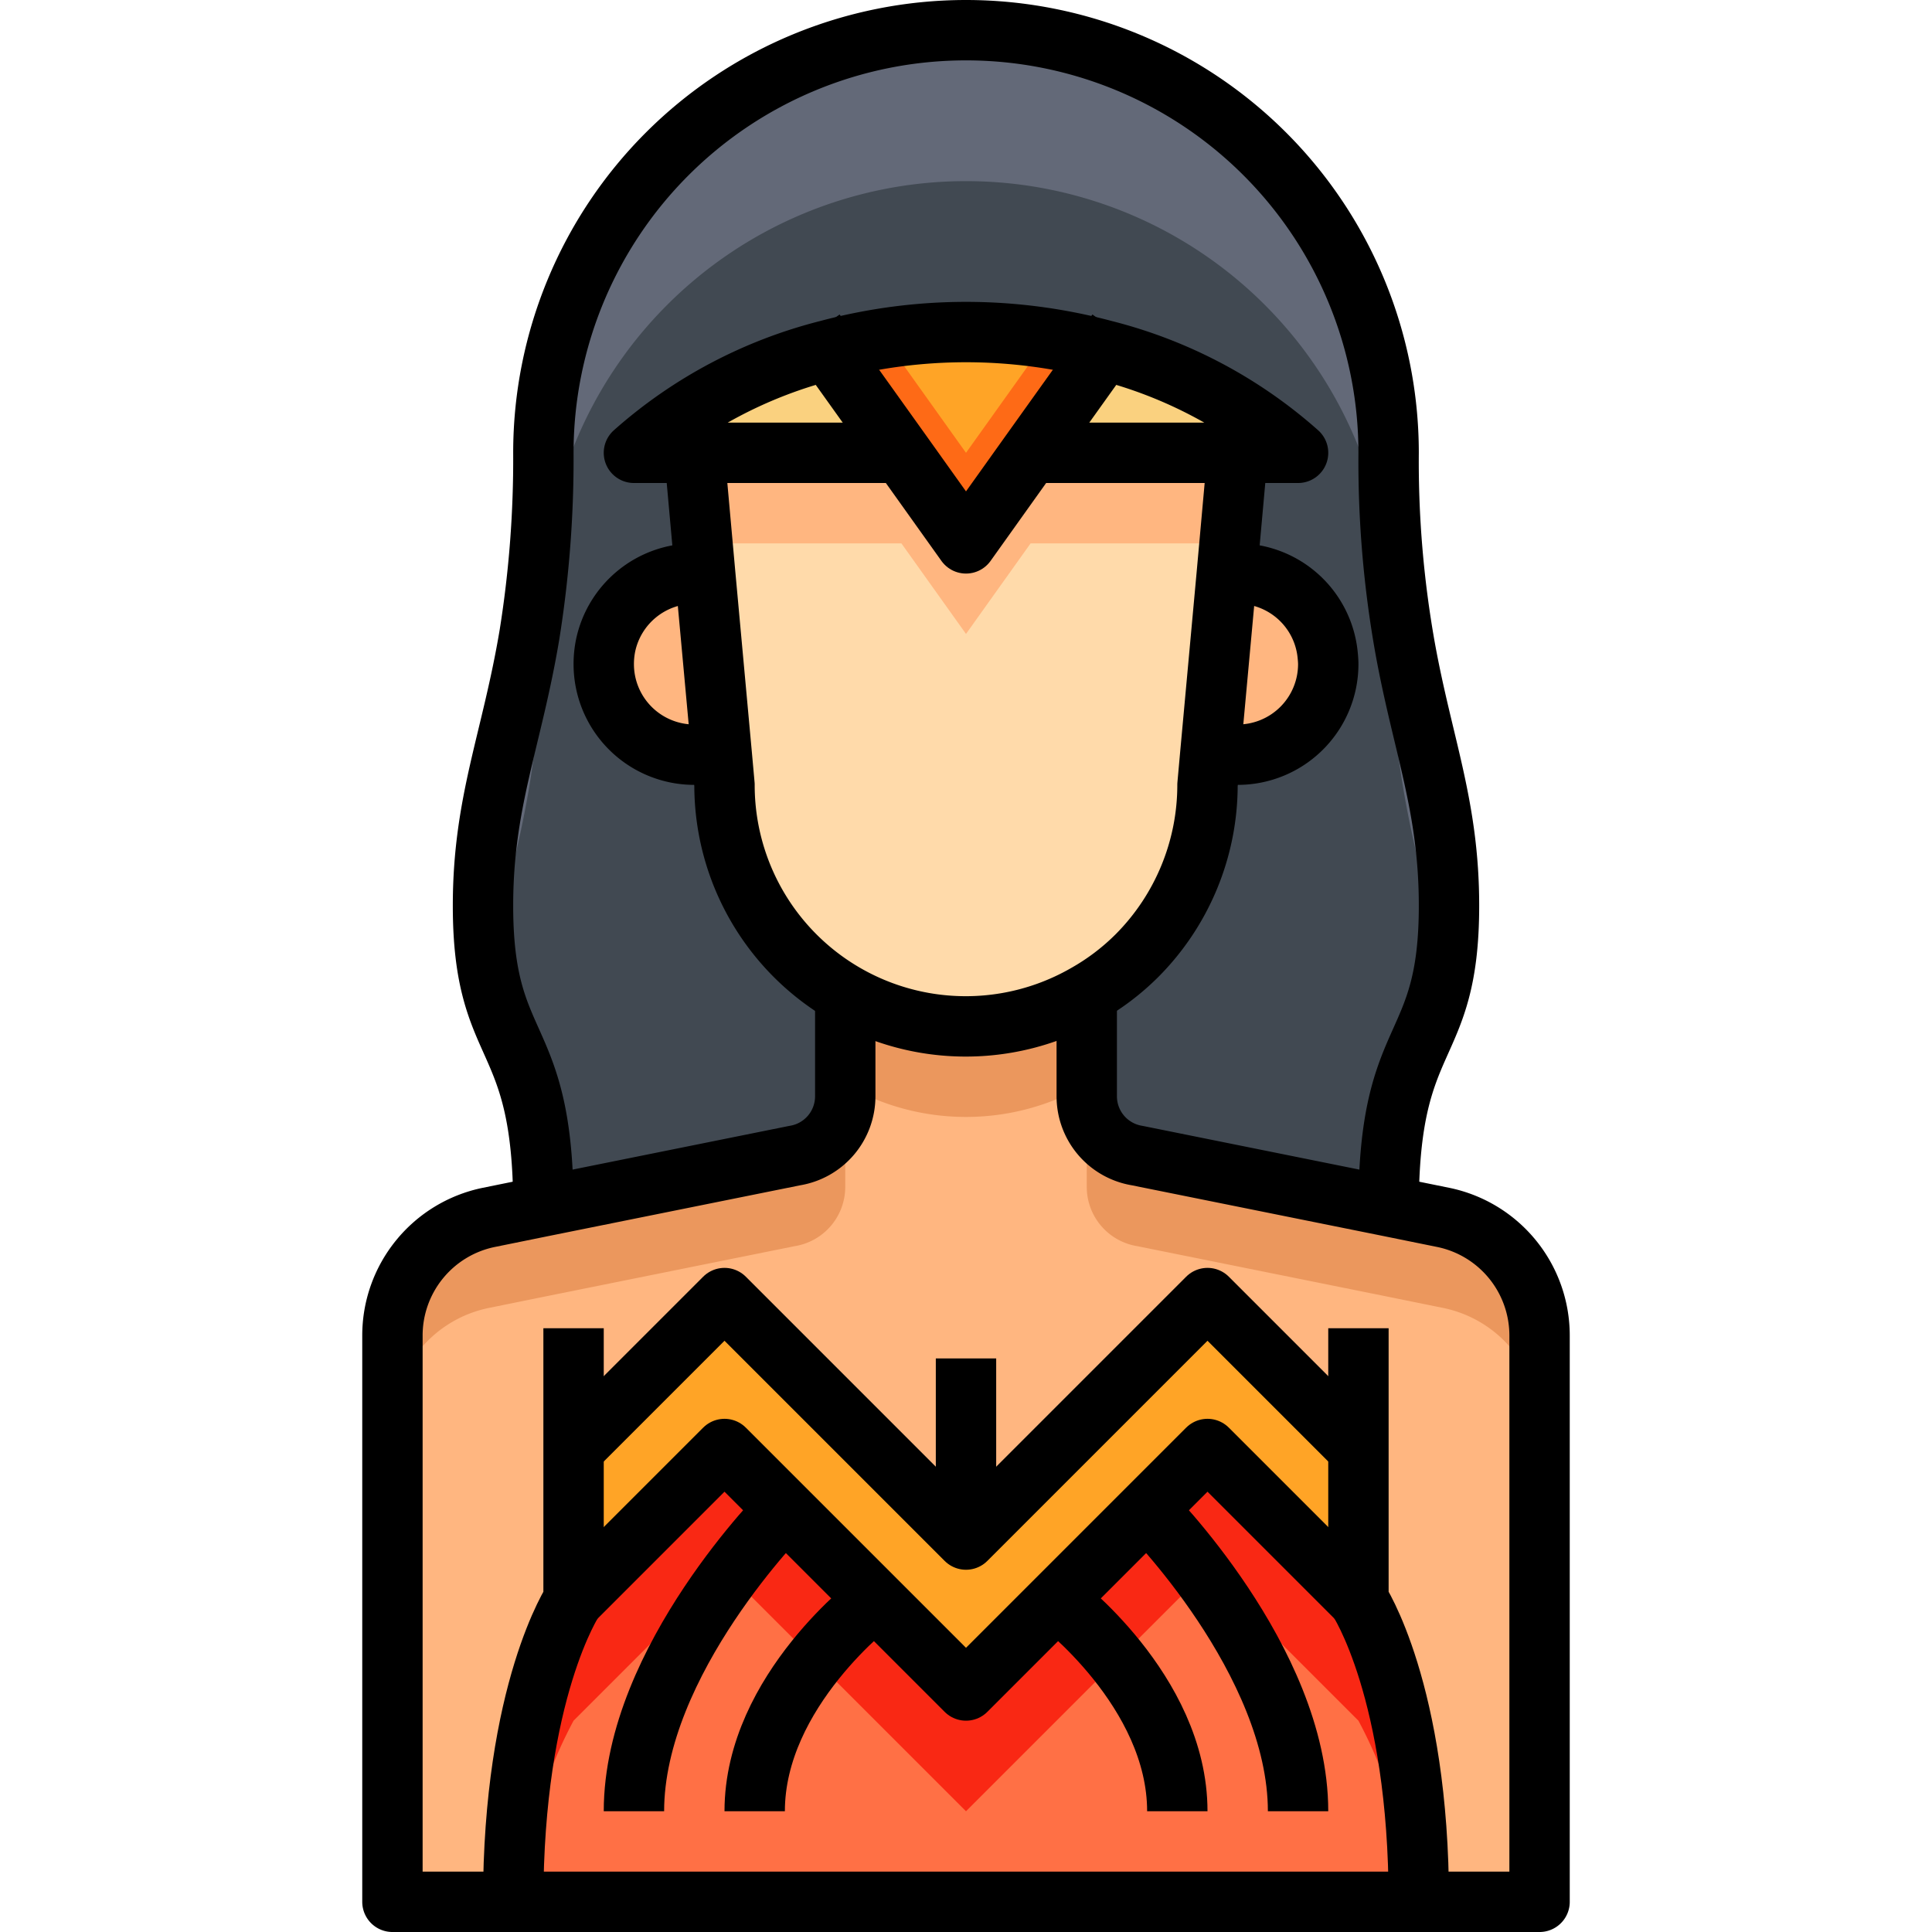 <?xml version="1.0" ?><svg viewBox="0 0 64 64" xmlns="http://www.w3.org/2000/svg"><title/><g data-name="69-wander woman" id="_69-wander_woman"><path d="M29.86,15l-2.43-3.4a17.7,17.7,0,0,1,9.14,0L34.14,15,32,18Z" style="fill:#ffa426"/><path d="M34.14,12,32,15l-2.14-3-.563-.788a17.3,17.3,0,0,0-1.867.388L29.86,15,32,18l2.14-3,2.43-3.4a17.3,17.3,0,0,0-1.867-.388Z" style="fill:#fe6a16"/><path d="M29.86,15H21a15.313,15.313,0,0,1,6.43-3.4Z" style="fill:#fad17f"/><path d="M43,15H34.14l2.43-3.4A15.313,15.313,0,0,1,43,15Z" style="fill:#fad17f"/><path d="M47,63H17c0-7,2-10,2-10l5-5,2,2,3,3,3,3,3-3,3-3,2-2,5,5S47,56,47,63Z" style="fill:#ff7045"/><path d="M19,57l5-5,2,2,3,3,3,3,3-3,3-3,2-2,5,5a15.23,15.23,0,0,1,1.754,6H47c0-7-2-10-2-10l-5-5-2,2-3,3-3,3-3-3-3-3-2-2-5,5s-2,3-2,10h.246A15.23,15.23,0,0,1,19,57Z" style="fill:#f92814"/><polygon points="45 48 45 53 40 48 38 50 35 53 32 56 29 53 26 50 24 48 19 53 19 48 24 43 32 51 40 43 45 48" style="fill:#ffa426"/><path d="M23.36,19l.55,6H23a3,3,0,0,1-3-3,3.078,3.078,0,0,1,.06-.61A3,3,0,0,1,23,19Z" style="fill:#ffb680"/><path d="M44,22a3,3,0,0,1-3,3h-.91l.55-6H41a2.988,2.988,0,0,1,2.98,2.69C43.99,21.79,44,21.9,44,22Z" style="fill:#ffb680"/><path d="M46,39.96l1.82.37A3.994,3.994,0,0,1,51,44.25V63H47c0-7-2-10-2-10V48l-5-5-8,8-8-8-5,5v5s-2,3-2,10H13V44.25a3.994,3.994,0,0,1,3.18-3.92L18,39.96l8.33-1.68A1.989,1.989,0,0,0,28,36.31V33l.03-.06a7.964,7.964,0,0,0,7.94,0L36,33v3.31a1.989,1.989,0,0,0,1.67,1.97Z" style="fill:#ffb680"/><path d="M32,37a7.954,7.954,0,0,0,3.97-1.06L36,36V33l-.03-.06a7.964,7.964,0,0,1-7.94,0L28,33v3l.03-.06A7.954,7.954,0,0,0,32,37Z" style="fill:#eb975d"/><path d="M47.82,40.33,46,39.96l-8.33-1.68A1.989,1.989,0,0,1,36,36.31v3a1.989,1.989,0,0,0,1.67,1.97L46,42.96l1.82.37A3.994,3.994,0,0,1,51,47.25v-3A3.994,3.994,0,0,0,47.82,40.33Z" style="fill:#eb975d"/><path d="M16.18,43.33,18,42.96l8.33-1.68A1.989,1.989,0,0,0,28,39.31v-3a1.989,1.989,0,0,1-1.67,1.97L18,39.96l-1.82.37A3.994,3.994,0,0,0,13,44.25v3A3.994,3.994,0,0,1,16.18,43.33Z" style="fill:#eb975d"/><path d="M40.64,19l-.55,6L40,26a8.014,8.014,0,0,1-2.34,5.66,7.838,7.838,0,0,1-1.69,1.28A8,8,0,0,1,24,26l-.09-1-.55-6L23,15h6.86L32,18l2.14-3H41Z" style="fill:#ffdaaa"/><polygon points="29.86 18 32 21 34.14 18 40.73 18 41 15 34.14 15 32 18 29.86 15 23 15 23.27 18 29.86 18" style="fill:#ffb680"/><path d="M46.55,21.49A35.155,35.155,0,0,1,46,15a14,14,0,0,0-28,0,36.783,36.783,0,0,1-.46,6.02C16.95,24.54,16,26.56,16,30c0,4.99,1.99,4,2,9.96l8.33-1.68A1.989,1.989,0,0,0,28,36.31V33l.03-.06A7.974,7.974,0,0,1,24,26l-.09-1H23a3,3,0,0,1-3-3,3.078,3.078,0,0,1,.06-.61A3,3,0,0,1,23,19h.36L23,15H21a15.313,15.313,0,0,1,6.43-3.4,17.7,17.7,0,0,1,9.14,0A15.313,15.313,0,0,1,43,15H41l-.36,4H41a2.988,2.988,0,0,1,2.98,2.69c.01.1.02.21.02.31a3,3,0,0,1-3,3h-.91L40,26a8.014,8.014,0,0,1-2.34,5.66,7.838,7.838,0,0,1-1.69,1.28L36,33v3.31a1.989,1.989,0,0,0,1.67,1.97L46,39.96c.01-5.96,2-4.97,2-9.96C48,26.72,47.14,24.73,46.55,21.49Z" style="fill:#414952"/><path d="M23,19h.36l-.06-.669c-.51.3-.95.589-1.292.84A2.991,2.991,0,0,1,23,19Z" style="fill:#636978"/><path d="M17.54,26.02A36.783,36.783,0,0,0,18,20a14,14,0,0,1,28,0,35.155,35.155,0,0,0,.55,6.49c.414,2.276.956,3.94,1.246,5.863A11.856,11.856,0,0,0,48,30c0-3.28-.86-5.27-1.45-8.51A35.155,35.155,0,0,1,46,15a14,14,0,0,0-28,0,36.783,36.783,0,0,1-.46,6.02C16.95,24.54,16,26.56,16,30a11.763,11.763,0,0,0,.2,2.353C16.515,30.3,17.117,28.541,17.54,26.02Z" style="fill:#636978"/><path d="M40.64,19H41a3,3,0,0,1,1,.179,15.338,15.338,0,0,0-1.3-.848Z" style="fill:#636978"/><path d="M23,15l.36,4,.55,6L24,26a7.992,7.992,0,0,0,11.97,6.94,7.838,7.838,0,0,0,1.69-1.28A8.014,8.014,0,0,0,40,26l.09-1,.55-6L41,15" style="fill:none;stroke:#000;stroke-linejoin:round;stroke-width:2px"/><path d="M28,33v3.31a1.989,1.989,0,0,1-1.67,1.97L18,39.96l-1.82.37A3.994,3.994,0,0,0,13,44.25V63H51V44.25a3.994,3.994,0,0,0-3.18-3.92L46,39.96l-8.33-1.68A1.989,1.989,0,0,1,36,36.31V33" style="fill:none;stroke:#000;stroke-linejoin:round;stroke-width:2px"/><path d="M18,40v-.04C17.99,34,16,34.99,16,30c0-3.44.95-5.46,1.54-8.98A36.783,36.783,0,0,0,18,15a14,14,0,0,1,28,0,35.155,35.155,0,0,0,.55,6.49C47.14,24.73,48,26.72,48,30c0,4.99-1.99,4-2,9.96V40" style="fill:none;stroke:#000;stroke-linejoin:round;stroke-width:2px"/><path d="M40,19h1a2.988,2.988,0,0,1,2.98,2.69c.01.1.02.21.02.31a3,3,0,0,1-3,3H40" style="fill:none;stroke:#000;stroke-linejoin:round;stroke-width:2px"/><path d="M24,19H23a3,3,0,0,0-2.94,2.39A3.078,3.078,0,0,0,20,22a3,3,0,0,0,3,3h1" style="fill:none;stroke:#000;stroke-linejoin:round;stroke-width:2px"/><path d="M19,44v9s-2,3-2,10" style="fill:none;stroke:#000;stroke-linejoin:round;stroke-width:2px"/><path d="M45,44v9s2,3,2,10" style="fill:none;stroke:#000;stroke-linejoin:round;stroke-width:2px"/><polyline points="27 11 27.43 11.6 29.86 15 32 18 34.14 15 36.57 11.6 37 11" style="fill:none;stroke:#000;stroke-linejoin:round;stroke-width:2px"/><path d="M34,15h9a15.313,15.313,0,0,0-6.43-3.4,17.7,17.7,0,0,0-9.14,0A15.313,15.313,0,0,0,21,15h9" style="fill:none;stroke:#000;stroke-linejoin:round;stroke-width:2px"/><polyline points="45 53 40 48 38 50 35 53 32 56 29 53 26 50 24 48 19 53" style="fill:none;stroke:#000;stroke-linejoin:round;stroke-width:2px"/><polyline points="19 48 24 43 32 51 40 43 45 48" style="fill:none;stroke:#000;stroke-linejoin:round;stroke-width:2px"/><path d="M26,50s-5,5-5,10" style="fill:none;stroke:#000;stroke-linejoin:round;stroke-width:2px"/><path d="M38,50s5,5,5,10" style="fill:none;stroke:#000;stroke-linejoin:round;stroke-width:2px"/><path d="M29,53s-4,3-4,7" style="fill:none;stroke:#000;stroke-linejoin:round;stroke-width:2px"/><path d="M35,53s4,3,4,7" style="fill:none;stroke:#000;stroke-linejoin:round;stroke-width:2px"/><line style="fill:none;stroke:#000;stroke-linejoin:round;stroke-width:2px" x1="32" x2="32" y1="51" y2="45"/></g></svg>
